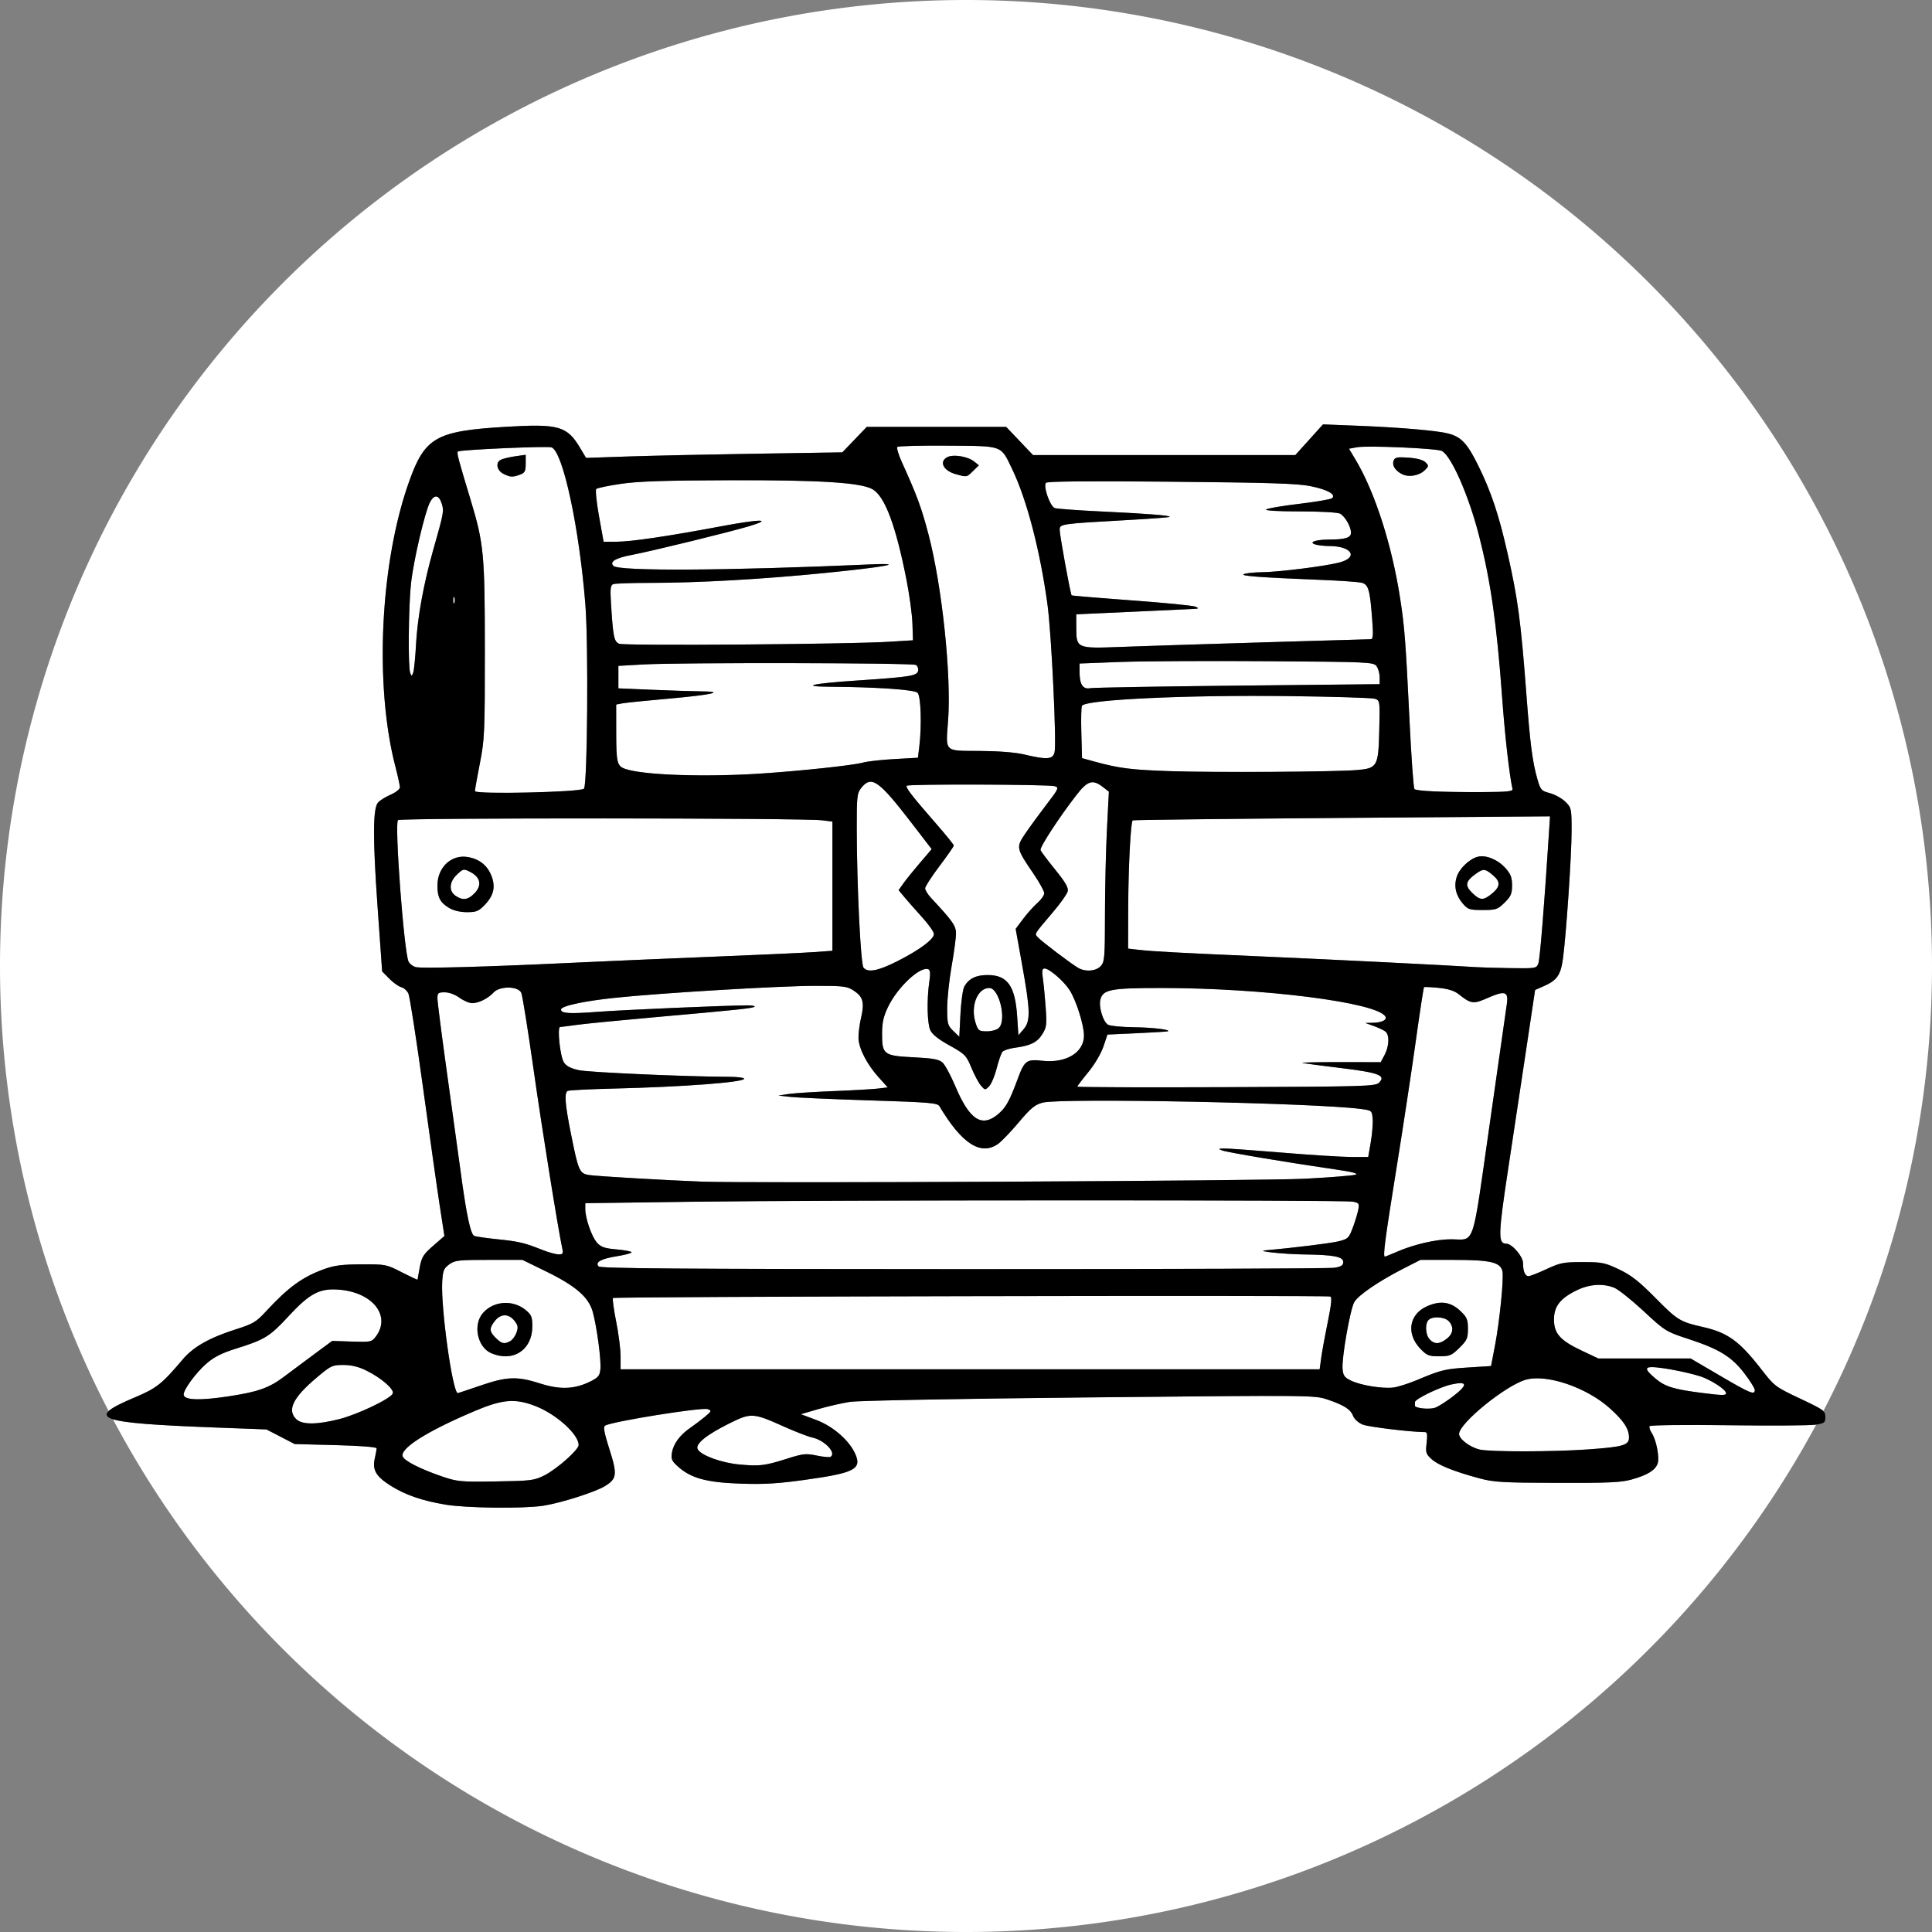 <?xml version="1.0" encoding="UTF-8" standalone="no"?>
<!-- Created with Inkscape (http://www.inkscape.org/) -->

<svg
   width="210mm"
   height="210mm"
   viewBox="0 0 210 210"
   version="1.1"
   id="svg1"
   xml:space="preserve"
   xmlns="http://www.w3.org/2000/svg"
   xmlns:svg="http://www.w3.org/2000/svg"><rect x="0" y="0" width="210" height="210" fill="#808080" stroke="none"/><defs
     id="defs1" /><g
     id="layer1"
     transform="translate(-2.071,-13.268)"><path
       id="path2"
       style="fill:#ffffff;stroke-width:0.462"
       d="M 107.07,13.268 A 105,105 0 0 0 2.071,118.268 105,105 0 0 0 13.879,166.646 c 0.412,-0.388 1.391,-0.871 2.842,-1.484 2.384,-1.007 2.938,-1.448 5.226,-4.147 1.154,-1.362 2.926,-2.358 5.824,-3.276 1.763,-0.558 2.157,-0.79 3.118,-1.83 2.519,-2.727 4.019,-3.825 6.413,-4.693 1.114,-0.404 1.952,-0.511 4.07,-0.52 2.622,-0.011 2.695,0.003 4.377,0.866 0.941,0.482 1.711,0.841 1.711,0.797 0,-0.044 0.107,-0.651 0.238,-1.348 0.207,-1.101 0.399,-1.408 1.459,-2.332 l 1.221,-1.063 -0.491,-3.175 c -0.27,-1.746 -1.091,-7.548 -1.825,-12.892 -0.734,-5.344 -1.453,-9.972 -1.598,-10.284 -0.145,-0.312 -0.494,-0.625 -0.777,-0.695 -0.282,-0.07 -0.865,-0.483 -1.295,-0.918 l -0.782,-0.792 -0.491,-6.93 c -0.533,-7.525 -0.523,-10.757 0.036,-11.421 0.191,-0.227 0.806,-0.612 1.366,-0.856 0.561,-0.244 1.02,-0.606 1.02,-0.805 0,-0.199 -0.219,-1.204 -0.487,-2.232 -2.307,-8.869 -1.663,-22.205 1.497,-31.033 1.713,-4.786 2.919,-5.468 10.473,-5.919 5.783,-0.346 6.684,-0.09 8.113,2.305 l 0.639,1.071 4.573,-0.155 c 2.515,-0.085 8.782,-0.22 13.927,-0.301 l 9.354,-0.147 1.328,-1.383 1.327,-1.383 h 7.579 7.579 l 1.458,1.531 1.459,1.531 h 14.254 14.254 l 1.507,-1.669 1.507,-1.669 3.854,0.154 c 4.555,0.182 8.549,0.526 9.759,0.841 1.427,0.371 2.089,1.09 3.317,3.605 1.374,2.814 2.185,5.262 3.135,9.453 1.113,4.914 1.436,7.336 2.039,15.307 0.409,5.413 0.665,7.369 1.207,9.235 0.333,1.147 0.423,1.246 1.35,1.491 0.546,0.144 1.299,0.564 1.674,0.932 0.663,0.651 0.682,0.736 0.682,3.164 0,2.697 -0.605,11.56 -0.954,13.99 -0.244,1.694 -0.652,2.268 -2.048,2.881 l -0.963,0.423 -0.91,6.077 c -0.5,3.342 -1.399,9.298 -1.996,13.236 -1.115,7.346 -1.14,8.265 -0.227,8.265 0.62,0 1.822,1.398 1.822,2.118 0,0.889 0.222,1.414 0.598,1.414 0.169,0 1.048,-0.344 1.953,-0.765 1.498,-0.697 1.851,-0.765 3.928,-0.765 2.103,0 2.414,0.063 3.957,0.796 1.32,0.627 2.16,1.286 3.96,3.106 2.403,2.429 2.662,2.587 5.165,3.157 2.706,0.616 3.968,1.536 6.385,4.653 1.374,1.772 1.495,1.863 4.164,3.122 1.555,0.734 2.234,1.07 2.528,1.363 A 105,105 0 0 0 212.071,118.268 105,105 0 0 0 107.07,13.268 Z m -2.007,48.443 c -2.901,-0.022 -5.355,0.04 -5.455,0.137 -0.1,0.097 0.12,0.838 0.487,1.648 1.635,3.6 2.136,4.96 2.897,7.865 1.48,5.643 2.496,15.315 2.128,20.255 -0.258,3.458 -0.469,3.255 3.429,3.278 2.113,0.013 3.872,0.153 4.867,0.389 2.465,0.583 3.077,0.54 3.277,-0.232 0.24,-0.927 -0.329,-12.856 -0.766,-16.071 -0.797,-5.857 -2.253,-11.432 -3.844,-14.73 -1.266,-2.623 -0.91,-2.494 -7.02,-2.539 z m 44.496,0.172 -0.861,0.159 0.692,1.152 c 2.123,3.535 3.984,9.326 4.882,15.196 0.474,3.099 0.583,4.529 1.006,13.177 0.196,4.009 0.436,7.369 0.535,7.466 0.226,0.222 3.053,0.348 7.373,0.33 2.739,-0.012 3.344,-0.075 3.286,-0.343 -0.352,-1.619 -0.817,-5.719 -1.124,-9.915 -0.592,-8.092 -1.252,-12.703 -2.526,-17.661 -1.116,-4.34 -2.998,-8.619 -4.03,-9.161 -0.538,-0.283 -8.091,-0.61 -9.233,-0.4 z m -87.535,0.012 c -0.433,-0.163 -9.978,0.257 -10.172,0.448 -0.153,0.15 -0.027,0.634 1.357,5.21 1.454,4.807 1.558,5.908 1.562,16.372 0.003,8.925 -0.031,9.714 -0.536,12.293 -0.297,1.516 -0.54,2.884 -0.54,3.04 0,0.377 11.457,0.123 11.85,-0.263 0.379,-0.371 0.496,-15.709 0.153,-20.014 C 65.031,70.586 63.262,62.361 62.025,61.895 Z m -2.813,0.808 v 0.962 c 0,0.816 -0.093,0.997 -0.615,1.192 -0.795,0.297 -1.056,0.286 -1.783,-0.074 v -5.17e-4 c -0.738,-0.365 -0.915,-1.228 -0.314,-1.534 0.239,-0.122 0.947,-0.294 1.574,-0.383 z m 46.455,0.11 c 0.745,-0.044 1.762,0.202 2.279,0.613 l 0.525,0.418 -0.633,0.622 c -0.696,0.683 -0.659,0.677 -1.854,0.35 -1.372,-0.374 -1.875,-1.367 -0.942,-1.857 0.159,-0.084 0.377,-0.131 0.625,-0.145 z m 48.752,0.164 c 0.197,0.002 0.44,0.015 0.744,0.037 0.92,0.065 1.59,0.246 1.848,0.5 0.38,0.373 0.376,0.426 -0.068,0.862 -0.617,0.606 -1.762,0.8 -2.487,0.423 -0.753,-0.393 -1.099,-0.96 -0.898,-1.474 0.102,-0.261 0.271,-0.353 0.861,-0.347 z m -73.02,2.491 c -7.105,0.021 -9.952,0.115 -11.841,0.392 -1.368,0.201 -2.572,0.453 -2.678,0.561 -0.105,0.108 0.031,1.441 0.304,2.963 l 0.496,2.767 h 1.407 c 1.563,0 5.567,-0.59 11.319,-1.668 4.304,-0.807 5.751,-0.824 3.152,-0.037 -2.065,0.625 -10.704,2.741 -12.832,3.142 -1.746,0.33 -2.432,0.743 -1.975,1.192 0.598,0.588 12.358,0.519 27.878,-0.162 4.116,-0.181 1.751,0.267 -4.916,0.931 -6.857,0.683 -13.72,1.071 -18.989,1.074 -2.001,0.001 -3.8,0.063 -3.998,0.138 -0.29,0.109 -0.338,0.484 -0.25,1.943 0.229,3.77 0.331,4.293 0.889,4.535 0.555,0.241 24.904,0.061 29.422,-0.218 l 2.518,-0.155 -0.055,-1.799 c -0.03,-0.99 -0.332,-3.193 -0.67,-4.895 -1.159,-5.836 -2.336,-8.956 -3.667,-9.723 -1.265,-0.729 -5.69,-1.008 -15.515,-0.98 z m 48.009,0.16 c -8.979,-0.083 -13.473,-0.044 -13.638,0.118 -0.337,0.331 0.428,2.55 0.946,2.746 0.217,0.082 2.559,0.252 5.204,0.379 5.029,0.241 7.431,0.434 7.279,0.583 -0.05,0.049 -2.083,0.201 -4.518,0.338 -7.377,0.416 -7.425,0.423 -7.425,1.068 0,0.591 1.167,6.991 1.299,7.12 0.043,0.042 2.979,0.289 6.525,0.548 3.546,0.259 6.663,0.566 6.927,0.682 0.421,0.185 0.392,0.215 -0.24,0.248 -0.396,0.02 -3.418,0.16 -6.716,0.311 l -5.996,0.273 0.003,1.493 c 0.005,2.205 0.071,2.234 4.794,2.053 2.111,-0.081 9.018,-0.302 15.35,-0.491 6.332,-0.189 11.663,-0.344 11.848,-0.345 0.275,-0.002 0.306,-0.395 0.171,-2.18 -0.241,-3.195 -0.405,-3.766 -1.135,-3.957 -0.338,-0.089 -2.332,-0.23 -4.43,-0.314 -6.674,-0.267 -8.885,-0.433 -8.373,-0.631 0.264,-0.102 1.145,-0.193 1.957,-0.202 1.808,-0.02 6.723,-0.632 8.357,-1.04 2.181,-0.545 1.45,-1.796 -1.055,-1.805 -0.475,-0.002 -1.116,-0.069 -1.424,-0.15 -0.897,-0.236 -0.114,-0.545 1.399,-0.552 1.795,-0.009 2.399,-0.197 2.399,-0.746 0,-0.657 -0.649,-1.791 -1.186,-2.073 -0.262,-0.138 -2.146,-0.242 -4.363,-0.242 -2.295,0 -3.807,-0.086 -3.673,-0.21 0.125,-0.115 1.739,-0.391 3.586,-0.611 1.847,-0.221 3.461,-0.498 3.587,-0.616 0.433,-0.405 -0.472,-0.919 -2.28,-1.294 -1.458,-0.303 -4.256,-0.394 -15.179,-0.495 z m -79.952,1.609 c -0.209,0.007 -0.432,0.212 -0.645,0.618 -0.556,1.058 -1.796,6.361 -2.062,8.821 -0.277,2.555 -0.335,9.107 -0.087,9.742 0.148,0.379 0.173,0.375 0.325,-0.04 0.091,-0.247 0.228,-1.615 0.305,-3.04 0.16,-2.963 0.826,-6.616 1.889,-10.361 1.14,-4.016 1.167,-4.171 0.893,-5.004 -0.164,-0.497 -0.381,-0.743 -0.618,-0.735 z m 1.946,10.909 c -0.039,0.003 -0.066,0.136 -0.066,0.363 0,0.324 0.054,0.456 0.121,0.295 0.067,-0.162 0.067,-0.427 0,-0.589 -0.02,-0.048 -0.038,-0.07 -0.055,-0.069 z m 88.359,6.993 c -6.376,-0.045 -13.562,-0.007 -15.969,0.084 l -4.378,0.166 v 0.932 c 0,1.348 0.365,1.901 1.156,1.752 0.354,-0.066 7.578,-0.192 16.053,-0.279 L 152.033,87.635 V 86.885 c 0,-0.413 -0.153,-0.956 -0.34,-1.208 -0.327,-0.44 -0.785,-0.46 -11.933,-0.538 z m -67.776,0.354 -2.699,0.152 v 1.223 1.222 l 3.636,0.155 c 2,0.085 4.401,0.162 5.337,0.171 2.771,0.026 1.193,0.379 -3.576,0.8 -2.374,0.21 -4.614,0.438 -4.977,0.508 l -0.659,0.127 0.003,2.865 c 0.004,3.531 0.082,3.839 1.049,4.153 2.059,0.667 8.742,0.883 14.778,0.476 4.474,-0.301 9.959,-0.895 11.033,-1.194 0.462,-0.129 1.986,-0.298 3.388,-0.376 l 2.549,-0.143 0.147,-1.203 c 0.28,-2.287 0.177,-5.5 -0.188,-5.858 -0.346,-0.339 -4.431,-0.622 -9.495,-0.657 -3.383,-0.023 -1.985,-0.348 2.903,-0.675 5.766,-0.385 6.545,-0.508 6.652,-1.051 0.048,-0.242 -0.059,-0.531 -0.237,-0.642 -0.376,-0.234 -25.648,-0.279 -29.645,-0.053 z m 69.976,3.436 c -10.997,-0.129 -21.768,0.377 -22.281,1.046 -0.08,0.104 -0.112,1.429 -0.071,2.944 l 0.074,2.754 1.245,0.345 c 2.75,0.761 4.067,0.93 8.32,1.072 4.834,0.161 17.934,0.083 20.305,-0.12 2.235,-0.192 2.344,-0.384 2.438,-4.324 0.077,-3.212 0.073,-3.243 -0.48,-3.426 -0.306,-0.102 -4.604,-0.232 -9.551,-0.29 z m -45.232,9.316 c -0.38,-0.013 -0.694,0.231 -1.041,0.665 -0.457,0.57 -0.497,0.928 -0.491,4.416 0.01,6.212 0.425,14.756 0.735,15.123 0.481,0.569 1.573,0.361 3.669,-0.698 2.406,-1.216 3.985,-2.388 3.985,-2.957 0,-0.226 -0.569,-1.038 -1.266,-1.805 -0.696,-0.767 -1.56,-1.748 -1.92,-2.18 l -0.655,-0.785 0.53,-0.745 c 0.291,-0.41 1.101,-1.412 1.799,-2.228 l 1.269,-1.484 -2.13,-2.769 c -2.499,-3.249 -3.648,-4.523 -4.483,-4.552 z m 24.064,0.053 c -0.503,0.019 -0.983,0.444 -1.684,1.345 -1.893,2.433 -4.051,5.74 -3.936,6.034 0.062,0.158 0.781,1.113 1.598,2.123 1.124,1.389 1.453,1.963 1.352,2.359 -0.073,0.288 -0.757,1.26 -1.519,2.161 -2.211,2.614 -2.084,2.407 -1.739,2.814 0.34,0.402 3.682,2.934 4.431,3.357 0.777,0.439 1.915,0.34 2.422,-0.211 0.419,-0.456 0.457,-0.915 0.46,-5.593 0.002,-2.803 0.098,-6.958 0.214,-9.233 l 0.21,-4.136 -0.666,-0.515 c -0.444,-0.343 -0.798,-0.519 -1.142,-0.505 z m -20.16,0.377 c -0.173,0.169 0.55,1.103 3.25,4.197 1.022,1.171 1.858,2.207 1.859,2.302 6.5e-4,0.096 -0.7,1.102 -1.556,2.237 -0.856,1.135 -1.557,2.222 -1.558,2.416 -4.6e-4,0.194 0.296,0.671 0.658,1.06 2.348,2.515 2.697,3.014 2.695,3.86 -8.7e-4,0.467 -0.216,2.068 -0.479,3.558 -0.262,1.489 -0.477,3.534 -0.478,4.544 -0.001,1.692 0.05,1.885 0.658,2.472 l 0.66,0.637 0.125,-2.473 c 0.069,-1.36 0.259,-2.706 0.422,-2.991 0.498,-0.87 1.28,-1.248 2.565,-1.243 2.12,0.009 2.959,1.19 3.176,4.467 l 0.137,2.077 0.566,-0.66 c 0.761,-0.889 0.738,-1.986 -0.149,-6.925 l -0.715,-3.978 0.811,-1.085 c 0.446,-0.597 1.146,-1.377 1.554,-1.734 0.409,-0.357 0.741,-0.834 0.739,-1.06 -0.002,-0.226 -0.53,-1.183 -1.175,-2.128 -1.874,-2.748 -1.897,-2.858 -0.899,-4.332 0.466,-0.688 1.495,-2.099 2.288,-3.135 1.363,-1.782 1.412,-1.892 0.915,-2.037 -0.686,-0.2 -15.869,-0.247 -16.07,-0.05 z m 69.919,3.326 -22.63,0.173 c -12.447,0.095 -22.677,0.214 -22.733,0.266 -0.218,0.199 -0.471,5.121 -0.484,9.427 l -0.013,4.511 1.139,0.132 c 1.505,0.174 4.333,0.326 13.851,0.743 7.481,0.327 20.309,0.968 22.665,1.132 0.594,0.041 2.35,0.094 3.904,0.116 2.727,0.04 2.831,0.023 3.027,-0.489 0.175,-0.456 0.619,-5.883 1.131,-13.803 z m -125.222,0.409 c -0.394,0.393 0.667,14.498 1.158,15.4 0.139,0.254 0.496,0.516 0.793,0.581 0.722,0.158 7.563,-0.026 16.37,-0.442 3.957,-0.187 11.189,-0.5 16.07,-0.695 4.881,-0.195 9.765,-0.418 10.853,-0.497 l 1.979,-0.143 v -7.021 -7.021 l -1.139,-0.143 c -2.047,-0.256 -45.827,-0.275 -46.083,-0.02 z m 117.729,3.935 c 0.844,-0.03 1.926,0.476 2.635,1.269 0.587,0.656 0.732,1.03 0.732,1.893 0,0.909 -0.127,1.199 -0.816,1.876 -0.76,0.747 -0.921,0.8 -2.377,0.8 -1.438,0 -1.609,-0.055 -2.162,-0.701 -0.769,-0.898 -0.991,-1.909 -0.644,-2.94 0.302,-0.899 1.401,-1.932 2.287,-2.151 0.109,-0.027 0.225,-0.042 0.345,-0.046 z m -110.55,0.041 c 0.107,0.003 0.214,0.012 0.323,0.028 1.268,0.182 2.174,0.866 2.632,1.991 0.498,1.221 0.289,2.188 -0.69,3.207 -0.676,0.704 -0.922,0.806 -1.945,0.805 -0.736,-5.5e-4 -1.455,-0.171 -1.935,-0.458 -0.982,-0.588 -1.274,-1.147 -1.274,-2.434 0,-1.819 1.29,-3.182 2.889,-3.139 z m 0.009,1.417 c -0.209,0.008 -0.391,0.166 -0.766,0.519 -0.854,0.803 -0.923,1.792 -0.16,2.317 0.751,0.517 1.316,0.457 1.996,-0.211 0.908,-0.892 0.747,-1.798 -0.426,-2.394 -0.302,-0.153 -0.482,-0.237 -0.644,-0.23 z m 110.844,0.03 c -0.225,-0.002 -0.45,0.119 -0.776,0.348 -1.219,0.852 -1.33,1.317 -0.508,2.124 0.874,0.858 1.225,0.872 2.171,0.09 0.876,-0.724 0.931,-1.256 0.198,-1.905 -0.507,-0.448 -0.796,-0.655 -1.085,-0.658 z m -47.75,10.708 c -0.263,0 -0.302,0.243 -0.18,1.118 0.086,0.615 0.223,2.037 0.303,3.159 0.131,1.822 0.091,2.128 -0.367,2.857 -0.567,0.9 -1.257,1.244 -2.961,1.475 -0.622,0.085 -1.24,0.283 -1.373,0.44 -0.133,0.157 -0.416,0.967 -0.629,1.799 -0.213,0.832 -0.583,1.712 -0.822,1.955 -0.425,0.431 -0.445,0.43 -0.878,-0.062 -0.244,-0.277 -0.713,-1.153 -1.042,-1.945 -0.568,-1.365 -0.694,-1.492 -2.393,-2.438 -1.232,-0.685 -1.885,-1.209 -2.088,-1.676 -0.329,-0.757 -0.378,-3.313 -0.1,-5.234 0.134,-0.923 0.103,-1.289 -0.116,-1.371 -0.896,-0.338 -3.357,1.977 -4.38,4.119 -0.492,1.031 -0.638,1.698 -0.638,2.918 0,2.239 0.184,2.374 3.461,2.539 2.08,0.105 2.72,0.221 3.108,0.566 0.269,0.239 0.896,1.4 1.395,2.582 1.557,3.687 2.897,4.54 4.698,2.987 0.817,-0.704 1.195,-1.395 2.101,-3.839 0.721,-1.943 0.951,-2.11 2.656,-1.92 2.577,0.286 4.527,-0.893 4.527,-2.737 0,-1.149 -0.849,-3.834 -1.564,-4.946 -0.634,-0.986 -2.211,-2.347 -2.719,-2.347 z m -24.911,1.884 c -3.855,0 -16.749,0.771 -21.811,1.303 -3.388,0.357 -5.839,0.89 -5.839,1.271 0,0.427 0.885,0.484 3.924,0.254 2.846,-0.216 13.997,-0.698 16.323,-0.706 0.517,-0.002 0.873,0.063 0.791,0.143 -0.173,0.17 -1.681,0.329 -10.964,1.155 -3.76,0.334 -7.537,0.706 -8.395,0.826 -0.857,0.12 -1.654,0.22 -1.771,0.223 -0.349,0.008 -0.006,3.237 0.411,3.861 0.27,0.404 0.758,0.654 1.643,0.84 1.125,0.237 11.7,0.703 16.207,0.715 0.956,0.002 1.739,0.096 1.739,0.208 0,0.388 -6.64,0.89 -14.216,1.073 -2.608,0.063 -4.848,0.179 -4.977,0.257 -0.372,0.226 -0.278,1.455 0.352,4.602 0.831,4.149 0.932,4.376 2.005,4.54 0.87,0.133 8.264,0.565 12.279,0.717 5.132,0.194 60.993,-0.076 65.544,-0.317 2.74,-0.145 5.205,-0.344 5.477,-0.443 0.338,-0.123 -0.401,-0.31 -2.344,-0.591 -5.007,-0.725 -11.672,-1.844 -12.18,-2.046 -0.426,-0.169 -0.395,-0.198 0.227,-0.208 0.396,-0.006 3.256,0.199 6.356,0.456 3.1,0.257 6.463,0.467 7.473,0.468 l 1.837,5.1e-4 0.278,-1.617 c 0.153,-0.89 0.243,-2.027 0.202,-2.529 -0.075,-0.902 -0.089,-0.914 -1.276,-1.073 -4.946,-0.664 -32.641,-1.214 -34.599,-0.687 -0.842,0.226 -1.296,0.602 -2.598,2.147 -0.868,1.03 -1.882,2.085 -2.255,2.345 -1.867,1.305 -3.933,-0.027 -6.359,-4.102 -0.213,-0.358 -1.06,-0.429 -7.556,-0.635 -4.023,-0.128 -7.909,-0.298 -8.634,-0.378 l -1.319,-0.146 1.079,-0.166 c 0.594,-0.091 2.806,-0.235 4.917,-0.319 2.111,-0.084 4.3,-0.21 4.864,-0.279 l 1.026,-0.125 -0.991,-1.103 c -1.266,-1.409 -2.142,-3.105 -2.184,-4.227 -0.018,-0.484 0.106,-1.482 0.275,-2.218 0.388,-1.684 0.227,-2.292 -0.78,-2.959 -0.736,-0.487 -1.072,-0.53 -4.181,-0.53 z m 66.311,0.13 c -0.087,10e-4 -0.141,0.007 -0.153,0.018 -0.051,0.041 -0.459,2.7 -0.906,5.909 -0.447,3.209 -1.404,9.507 -2.126,13.993 -1.218,7.571 -1.455,9.385 -1.223,9.385 0.05,0 0.67,-0.251 1.379,-0.557 1.801,-0.778 4.195,-1.327 5.786,-1.327 2.676,0 2.259,1.236 4.227,-12.518 0.951,-6.649 1.791,-12.539 1.867,-13.088 0.183,-1.333 -0.209,-1.454 -2.067,-0.635 -1.586,0.699 -1.817,0.669 -3.193,-0.416 -0.454,-0.358 -1.142,-0.572 -2.159,-0.673 -0.616,-0.061 -1.171,-0.096 -1.431,-0.091 z m -99.656,0.062 c -0.63,-0.007 -1.304,0.171 -1.643,0.538 -0.598,0.649 -1.612,1.153 -2.318,1.153 -0.311,0 -0.931,-0.265 -1.378,-0.589 -0.481,-0.348 -1.136,-0.589 -1.606,-0.589 -0.709,0 -0.793,0.07 -0.793,0.662 0,0.364 0.487,4.152 1.082,8.419 0.595,4.266 1.246,8.975 1.447,10.464 0.632,4.694 1.079,6.783 1.484,6.935 0.204,0.077 1.354,0.242 2.556,0.366 2.301,0.238 2.881,0.376 4.823,1.149 0.66,0.262 1.451,0.482 1.758,0.488 0.485,0.01 0.541,-0.075 0.421,-0.637 -0.491,-2.311 -2.194,-12.927 -3.125,-19.486 -0.607,-4.274 -1.206,-8.009 -1.333,-8.301 -0.162,-0.373 -0.747,-0.566 -1.377,-0.573 z m 52.247,0.043 c -1.313,0 -2.086,2.027 -1.47,3.858 0.263,0.783 0.361,0.852 1.21,0.852 0.52,0 1.089,-0.162 1.301,-0.37 0.87,-0.854 0.035,-4.339 -1.04,-4.339 z m 18.734,0 c -5.543,-6.2e-4 -6.375,0.158 -6.659,1.268 -0.203,0.793 0.311,2.45 0.846,2.731 0.251,0.132 1.515,0.252 2.81,0.268 2.03,0.024 4.051,0.268 3.674,0.443 -0.066,0.031 -1.569,0.123 -3.339,0.205 l -3.219,0.148 -0.445,1.316 c -0.256,0.754 -0.955,1.935 -1.639,2.768 -0.656,0.799 -1.192,1.509 -1.192,1.576 0,0.068 7.282,0.093 16.181,0.057 15.039,-0.061 16.211,-0.094 16.601,-0.477 0.806,-0.791 0.011,-1.099 -4.14,-1.604 -2.1,-0.256 -3.98,-0.506 -4.178,-0.556 -0.198,-0.05 1.637,-0.088 4.077,-0.085 l 4.437,0.006 0.419,-0.794 c 0.501,-0.948 0.546,-2.164 0.095,-2.532 -0.179,-0.146 -0.746,-0.416 -1.259,-0.601 l -0.934,-0.336 0.839,-0.02 c 0.991,-0.024 1.568,-0.325 1.334,-0.697 -0.958,-1.522 -13.261,-3.082 -24.311,-3.084 z m 20.778,23.222 c -0.99,-0.194 -57.321,-0.185 -71.874,0.011 l -11.552,0.156 v 0.625 c 0,1.01 0.693,3.01 1.267,3.657 0.437,0.492 0.82,0.625 2.151,0.745 0.89,0.08 1.619,0.22 1.619,0.312 0,0.092 -0.71,0.282 -1.578,0.423 -1.754,0.285 -2.411,0.646 -2.02,1.108 0.193,0.229 8.677,0.293 39.638,0.3 21.666,0.005 39.824,-0.063 40.352,-0.15 0.739,-0.122 0.959,-0.264 0.959,-0.621 0,-0.588 -1.028,-0.786 -4.317,-0.828 -2.093,-0.027 -5.191,-0.351 -4.198,-0.44 3.118,-0.277 7.143,-0.773 8.002,-0.985 1.026,-0.254 1.128,-0.35 1.551,-1.482 0.249,-0.666 0.517,-1.542 0.595,-1.948 0.131,-0.678 0.082,-0.75 -0.595,-0.883 z m -93.898,6.331 c -3.327,0 -3.702,0.043 -4.321,0.495 -0.588,0.429 -0.688,0.678 -0.757,1.884 -0.163,2.856 1.133,12.104 1.695,12.104 0.038,0 1.146,-0.37 2.464,-0.822 2.878,-0.987 3.991,-1.026 6.486,-0.226 2.163,0.693 3.742,0.63 5.451,-0.217 0.86,-0.426 1.025,-0.626 1.095,-1.326 0.099,-0.988 -0.355,-4.448 -0.81,-6.176 -0.435,-1.651 -1.83,-2.867 -5.145,-4.487 l -2.515,-1.229 z m 101.254,0 -1.791,0.912 c -2.747,1.398 -5.022,2.954 -5.417,3.703 -0.453,0.859 -1.36,6.051 -1.261,7.219 0.063,0.749 0.206,0.945 0.943,1.299 1.042,0.5 3.357,0.878 4.559,0.744 0.478,-0.053 1.666,-0.431 2.639,-0.838 2.611,-1.093 2.984,-1.183 5.604,-1.349 l 2.396,-0.151 0.409,-2.119 c 0.526,-2.731 1.004,-7.507 0.822,-8.219 -0.244,-0.954 -1.335,-1.201 -5.304,-1.201 z m 19.604,2.721 c -0.859,-0.034 -1.768,0.166 -2.642,0.594 -1.774,0.868 -2.451,1.742 -2.451,3.161 0,1.523 0.668,2.275 3.001,3.378 l 1.822,0.861 h 5.014 5.014 l 3.188,1.867 c 3.304,1.935 3.787,2.134 3.787,1.562 0,-0.187 -0.513,-1.008 -1.142,-1.824 -1.39,-1.807 -2.716,-2.621 -6.06,-3.719 -2.453,-0.805 -2.537,-0.857 -4.877,-3.028 -1.309,-1.215 -2.74,-2.356 -3.179,-2.536 -0.462,-0.19 -0.96,-0.294 -1.476,-0.314 z m -137.907,0.488 c -1.647,0.032 -2.725,0.743 -4.755,2.938 -2.023,2.187 -2.56,2.518 -5.678,3.494 -1.558,0.488 -2.385,0.905 -3.219,1.627 -1.12,0.968 -2.479,2.811 -2.479,3.361 0,0.611 1.662,0.686 4.797,0.215 3.263,-0.49 4.487,-0.92 6.116,-2.15 0.791,-0.597 2.292,-1.716 3.334,-2.486 l 1.895,-1.4 2.136,0.07 c 2.03,0.067 2.158,0.042 2.582,-0.511 1.73,-2.25 -0.28,-4.841 -3.984,-5.133 -0.263,-0.021 -0.51,-0.03 -0.745,-0.025 z m 108.501,0.773 c -0.421,-0.158 -77.804,0.002 -77.966,0.162 -0.079,0.077 0.074,1.224 0.34,2.549 0.266,1.324 0.483,3.036 0.483,3.803 v 1.395 h 37.994 37.994 l 0.167,-1.236 c 0.092,-0.68 0.413,-2.437 0.714,-3.904 0.388,-1.894 0.468,-2.697 0.275,-2.769 z m 12.049,0.673 c 0.769,-0.017 1.446,0.284 2.11,0.916 0.693,0.66 0.8,0.915 0.8,1.92 0,1.032 -0.102,1.259 -0.931,2.073 -0.845,0.83 -1.048,0.914 -2.191,0.914 -1.124,0 -1.343,-0.087 -2.038,-0.81 -1.586,-1.651 -1.243,-3.777 0.747,-4.641 0.545,-0.237 1.041,-0.361 1.502,-0.372 z m -101.608,0.024 c 0.746,0.015 1.495,0.271 2.108,0.777 0.617,0.51 0.714,0.75 0.714,1.769 0,2.563 -2.088,3.931 -4.456,2.919 -1.507,-0.644 -2.022,-3.071 -0.923,-4.353 0.646,-0.754 1.598,-1.131 2.557,-1.112 z m -0.181,1.346 c -0.369,0.004 -0.74,0.204 -1.057,0.599 -0.644,0.804 -0.627,1.158 0.091,1.863 0.647,0.635 0.904,0.692 1.561,0.347 0.241,-0.127 0.551,-0.546 0.687,-0.931 0.206,-0.581 0.167,-0.802 -0.232,-1.3 -0.312,-0.39 -0.681,-0.582 -1.05,-0.579 z m 101.196,0.226 c -0.317,0.022 -0.604,0.11 -0.767,0.271 -0.416,0.408 -0.354,1.611 0.109,2.113 0.518,0.562 1.07,0.545 1.849,-0.057 0.722,-0.558 0.812,-1.282 0.235,-1.907 -0.282,-0.306 -0.897,-0.455 -1.426,-0.419 z m -118.742,5.169 c -1.2,0 -1.352,0.072 -2.924,1.401 -2.544,2.15 -3.202,3.495 -2.192,4.486 0.629,0.618 2.207,0.621 4.648,0.007 2.028,-0.509 5.629,-2.229 5.85,-2.795 0.178,-0.456 -1.273,-1.709 -2.906,-2.507 -0.833,-0.408 -1.605,-0.592 -2.476,-0.592 z m 142.239,0.236 c -0.813,0 -0.707,0.317 0.422,1.266 1.022,0.859 1.976,1.151 5.041,1.541 2.172,0.277 2.604,0.283 2.604,0.036 0,-0.333 -1.157,-1.154 -2.366,-1.679 -1.043,-0.453 -4.525,-1.164 -5.701,-1.164 z m -12.263,1.219 c -0.545,-0.017 -1.041,0.032 -1.463,0.156 -2.224,0.654 -7.229,4.733 -7.229,5.891 0,0.555 1.177,1.443 2.246,1.693 1.114,0.261 7.951,0.254 11.706,-0.012 3.889,-0.275 4.517,-0.456 4.517,-1.3 0,-0.943 -0.575,-1.819 -2.087,-3.177 -2.064,-1.855 -5.33,-3.176 -7.69,-3.251 z m -8.529,0.523 c -0.231,-0.002 -0.568,0.046 -1.012,0.144 -1.255,0.276 -3.947,1.581 -3.947,1.914 0,0.111 -0.004,0.282 -0.009,0.379 -0.015,0.282 1.51,0.452 2.173,0.242 0.332,-0.105 1.234,-0.677 2.003,-1.27 1.219,-0.94 1.485,-1.402 0.792,-1.409 z m -40.337,1.545 c -14.07,0.141 -25.127,0.346 -26.024,0.484 -0.857,0.132 -2.411,0.488 -3.452,0.791 l -1.893,0.551 1.693,0.635 c 1.831,0.687 3.61,2.251 4.244,3.73 0.689,1.609 -0.139,2.027 -5.478,2.768 -3.011,0.418 -4.491,0.504 -7.076,0.412 -3.658,-0.13 -5.331,-0.592 -6.746,-1.861 -0.666,-0.597 -0.759,-0.813 -0.646,-1.496 0.161,-0.974 0.863,-1.926 1.998,-2.708 0.47,-0.324 1.194,-0.873 1.61,-1.22 0.704,-0.588 0.724,-0.643 0.284,-0.81 -0.608,-0.231 -10.418,1.344 -11.154,1.791 -0.224,0.136 -0.11,0.761 0.473,2.594 0.871,2.736 0.81,3.199 -0.534,4.003 -1.082,0.648 -4.778,1.818 -6.661,2.11 -2.157,0.334 -8.357,0.263 -10.673,-0.122 -2.495,-0.415 -4.334,-1.051 -5.917,-2.047 -1.589,-1 -2.008,-1.703 -1.74,-2.924 0.109,-0.496 0.203,-1.008 0.21,-1.137 0.008,-0.145 -1.701,-0.281 -4.447,-0.353 l -4.46,-0.118 -1.536,-0.794 -1.536,-0.794 -5.397,-0.204 c -6.323,-0.238 -9.895,-0.469 -11.288,-0.903 a 105,105 0 0 0 92.725,55.734 105,105 0 0 0 92.417,-55.159 c -0.036,0.006 -0.074,0.011 -0.113,0.017 -0.609,0.09 -4.878,0.115 -9.486,0.056 -4.613,-0.059 -8.436,-0.015 -8.507,0.097 -0.071,0.112 0.028,0.44 0.22,0.728 0.513,0.768 0.887,2.734 0.642,3.368 -0.278,0.718 -1.113,1.225 -2.796,1.7 -1.159,0.327 -2.511,0.389 -8.107,0.372 -6.012,-0.018 -6.904,-0.071 -8.514,-0.507 -2.752,-0.746 -4.436,-1.426 -5.161,-2.086 -0.596,-0.543 -0.645,-0.709 -0.518,-1.76 0.099,-0.822 0.056,-1.16 -0.149,-1.162 -1.61,-0.014 -6.179,-0.567 -6.805,-0.824 -0.445,-0.183 -0.902,-0.59 -1.029,-0.917 -0.286,-0.74 -0.974,-1.183 -2.781,-1.795 -1.421,-0.481 -1.52,-0.482 -25.89,-0.239 z m -62.523,0.398 c -1.205,-0.056 -2.455,0.3 -4.395,1.124 -5.138,2.183 -8.067,4.044 -7.729,4.91 0.187,0.478 1.976,1.382 4.294,2.17 1.651,0.561 2.002,0.593 5.834,0.534 3.808,-0.059 4.155,-0.101 5.256,-0.651 1.344,-0.671 3.739,-2.789 3.737,-3.306 -0.003,-1.173 -2.469,-3.387 -4.736,-4.251 -0.831,-0.317 -1.539,-0.498 -2.262,-0.531 z m 25.694,1.599 c -0.646,0.032 -1.259,0.31 -2.265,0.808 -2.56,1.268 -3.795,2.273 -3.487,2.839 0.364,0.668 2.602,1.479 4.566,1.655 2.194,0.196 2.718,0.132 5.152,-0.637 1.727,-0.546 2.04,-0.579 3.21,-0.338 0.713,0.147 1.39,0.211 1.504,0.142 0.688,-0.417 -0.649,-1.822 -2.006,-2.107 -0.432,-0.091 -1.837,-0.636 -3.121,-1.212 -1.84,-0.824 -2.723,-1.19 -3.553,-1.149 z" /><path
       style="display:inline;fill:#000000"
       d="m 50.458,176.808 c -2.495,-0.415 -4.334,-1.051 -5.917,-2.047 -1.589,-1 -2.008,-1.703 -1.74,-2.924 0.109,-0.496 0.203,-1.008 0.21,-1.137 0.008,-0.145 -1.701,-0.281 -4.447,-0.353 l -4.46,-0.118 -1.537,-0.794 -1.537,-0.794 -5.397,-0.203 c -13.138,-0.495 -14.398,-0.959 -8.912,-3.276 2.384,-1.007 2.939,-1.447 5.226,-4.147 1.154,-1.362 2.925,-2.358 5.824,-3.276 1.763,-0.558 2.157,-0.79 3.118,-1.83 2.519,-2.727 4.019,-3.825 6.413,-4.693 1.114,-0.404 1.951,-0.511 4.069,-0.52 2.622,-0.011 2.695,0.003 4.377,0.865 0.941,0.482 1.711,0.841 1.711,0.797 0,-0.044 0.107,-0.65 0.239,-1.348 0.207,-1.101 0.399,-1.408 1.459,-2.332 l 1.221,-1.063 -0.491,-3.175 c -0.27,-1.746 -1.091,-7.548 -1.825,-12.892 -0.734,-5.344 -1.453,-9.972 -1.598,-10.284 -0.145,-0.312 -0.495,-0.625 -0.777,-0.694 -0.282,-0.07 -0.865,-0.483 -1.295,-0.918 l -0.782,-0.792 -0.491,-6.929 c -0.533,-7.525 -0.523,-10.757 0.036,-11.421 0.191,-0.227 0.806,-0.612 1.366,-0.856 0.561,-0.244 1.019,-0.606 1.019,-0.806 0,-0.199 -0.219,-1.204 -0.486,-2.232 -2.307,-8.869 -1.664,-22.204 1.496,-31.033 1.713,-4.786 2.919,-5.468 10.473,-5.919 5.783,-0.346 6.684,-0.09 8.113,2.305 l 0.639,1.071 4.573,-0.154 c 2.515,-0.085 8.782,-0.22 13.927,-0.301 l 9.354,-0.147 1.327,-1.383 1.327,-1.383 h 7.579 7.579 l 1.458,1.531 1.458,1.531 h 14.254 14.254 l 1.507,-1.669 1.507,-1.669 3.854,0.154 c 4.555,0.182 8.549,0.526 9.759,0.841 1.427,0.371 2.089,1.09 3.316,3.605 1.374,2.814 2.186,5.262 3.136,9.453 1.113,4.914 1.436,7.335 2.039,15.306 0.409,5.413 0.665,7.369 1.206,9.235 0.333,1.147 0.423,1.246 1.35,1.491 0.546,0.144 1.3,0.564 1.675,0.932 0.663,0.651 0.682,0.737 0.682,3.164 0,2.697 -0.605,11.56 -0.955,13.99 -0.244,1.694 -0.651,2.267 -2.048,2.881 l -0.964,0.424 -0.91,6.077 c -0.5,3.342 -1.399,9.298 -1.996,13.236 -1.115,7.346 -1.14,8.265 -0.227,8.265 0.62,0 1.822,1.398 1.822,2.118 0,0.889 0.222,1.414 0.598,1.414 0.169,0 1.048,-0.344 1.953,-0.765 1.498,-0.697 1.851,-0.765 3.928,-0.765 2.103,0 2.414,0.063 3.958,0.796 1.32,0.627 2.16,1.286 3.961,3.106 2.403,2.429 2.661,2.587 5.164,3.157 2.706,0.616 3.968,1.536 6.385,4.653 1.374,1.772 1.495,1.863 4.164,3.123 2.58,1.218 2.748,1.339 2.748,1.988 0,0.641 -0.08,0.703 -1.108,0.854 -0.609,0.09 -4.878,0.115 -9.486,0.056 -4.613,-0.059 -8.436,-0.015 -8.507,0.097 -0.071,0.112 0.028,0.44 0.22,0.727 0.513,0.768 0.887,2.734 0.642,3.368 -0.278,0.718 -1.113,1.225 -2.796,1.7 -1.159,0.327 -2.511,0.389 -8.107,0.372 -6.012,-0.018 -6.904,-0.071 -8.515,-0.508 -2.752,-0.746 -4.436,-1.426 -5.161,-2.086 -0.596,-0.543 -0.645,-0.709 -0.519,-1.759 0.099,-0.822 0.056,-1.161 -0.149,-1.163 -1.61,-0.014 -6.179,-0.566 -6.806,-0.823 -0.445,-0.183 -0.903,-0.59 -1.029,-0.917 -0.286,-0.74 -0.974,-1.184 -2.78,-1.795 -1.421,-0.481 -1.521,-0.482 -25.891,-0.239 -14.07,0.141 -25.127,0.346 -26.024,0.484 -0.857,0.132 -2.411,0.488 -3.452,0.791 l -1.893,0.551 1.693,0.635 c 1.831,0.687 3.61,2.25 4.244,3.73 0.689,1.609 -0.139,2.027 -5.478,2.768 -3.011,0.418 -4.491,0.504 -7.076,0.412 -3.658,-0.13 -5.331,-0.592 -6.746,-1.861 -0.666,-0.597 -0.759,-0.813 -0.646,-1.496 0.161,-0.974 0.863,-1.926 1.998,-2.709 0.47,-0.324 1.194,-0.873 1.61,-1.219 0.704,-0.588 0.724,-0.643 0.284,-0.81 -0.608,-0.231 -10.418,1.343 -11.154,1.79 -0.224,0.136 -0.11,0.761 0.473,2.594 0.871,2.736 0.81,3.198 -0.535,4.003 -1.082,0.648 -4.778,1.819 -6.661,2.11 -2.157,0.334 -8.357,0.263 -10.673,-0.122 z m 10.773,-3.165 c 1.344,-0.671 3.738,-2.789 3.737,-3.305 -0.003,-1.173 -2.469,-3.387 -4.736,-4.251 -2.217,-0.845 -3.552,-0.726 -6.656,0.593 -5.138,2.183 -8.067,4.044 -7.729,4.91 0.187,0.478 1.976,1.382 4.293,2.17 1.651,0.561 2.001,0.593 5.834,0.534 3.808,-0.059 4.155,-0.102 5.256,-0.651 z m 26.399,-1.825 c 1.727,-0.546 2.04,-0.579 3.21,-0.338 0.713,0.147 1.39,0.21 1.504,0.141 0.688,-0.417 -0.649,-1.822 -2.005,-2.107 -0.432,-0.091 -1.836,-0.636 -3.121,-1.212 -3.272,-1.466 -3.518,-1.48 -5.819,-0.34 -2.56,1.268 -3.795,2.273 -3.487,2.839 0.364,0.668 2.603,1.479 4.566,1.655 2.194,0.196 2.718,0.131 5.152,-0.638 z M 174.62,170.817 c 3.889,-0.275 4.516,-0.456 4.516,-1.3 0,-0.943 -0.576,-1.819 -2.087,-3.177 -2.54,-2.283 -6.901,-3.757 -9.153,-3.095 -2.224,0.654 -7.229,4.733 -7.229,5.891 0,0.555 1.177,1.443 2.246,1.693 1.114,0.261 7.951,0.254 11.706,-0.012 z M 38.915,167.528 c 2.028,-0.509 5.629,-2.23 5.85,-2.795 0.178,-0.456 -1.273,-1.708 -2.905,-2.507 -0.833,-0.408 -1.605,-0.592 -2.476,-0.592 -1.2,0 -1.352,0.073 -2.924,1.401 -2.544,2.15 -3.201,3.495 -2.192,4.486 0.629,0.618 2.206,0.62 4.647,0.007 z m 121.123,-2.507 c 1.626,-1.253 1.556,-1.657 -0.22,-1.266 -1.255,0.276 -3.947,1.582 -3.947,1.914 0,0.111 -0.004,0.282 -0.009,0.379 -0.015,0.282 1.51,0.451 2.173,0.242 0.333,-0.105 1.234,-0.676 2.004,-1.269 z m -133.206,0.035 c 3.263,-0.49 4.487,-0.92 6.116,-2.15 0.791,-0.597 2.292,-1.716 3.334,-2.486 l 1.895,-1.4 2.136,0.07 c 2.03,0.067 2.158,0.042 2.582,-0.511 1.73,-2.25 -0.28,-4.84 -3.984,-5.132 -2.104,-0.166 -3.18,0.404 -5.5,2.912 -2.023,2.187 -2.561,2.518 -5.678,3.494 -1.558,0.488 -2.384,0.905 -3.219,1.627 -1.12,0.968 -2.48,2.811 -2.48,3.361 0,0.611 1.662,0.686 4.797,0.215 z m 162.857,-0.345 c 0,-0.333 -1.156,-1.154 -2.366,-1.679 -1.043,-0.453 -4.525,-1.164 -5.701,-1.164 -0.813,0 -0.707,0.318 0.422,1.266 1.022,0.859 1.977,1.151 5.041,1.541 2.172,0.277 2.604,0.282 2.604,0.035 z m -135.392,-0.839 c 2.878,-0.987 3.991,-1.026 6.486,-0.226 2.163,0.693 3.742,0.631 5.451,-0.216 0.86,-0.426 1.025,-0.626 1.095,-1.326 0.099,-0.988 -0.355,-4.448 -0.81,-6.177 -0.435,-1.651 -1.83,-2.867 -5.145,-4.487 l -2.515,-1.229 h -3.643 c -3.327,0 -3.702,0.043 -4.321,0.495 -0.588,0.429 -0.688,0.679 -0.757,1.884 -0.163,2.856 1.132,12.103 1.695,12.103 0.038,0 1.147,-0.37 2.464,-0.822 z m 1.178,-3.516 c -1.507,-0.644 -2.022,-3.071 -0.923,-4.353 1.148,-1.34 3.265,-1.492 4.665,-0.335 0.617,0.51 0.714,0.75 0.714,1.769 0,2.563 -2.089,3.931 -4.456,2.919 z m 2.048,-1.309 c 0.241,-0.127 0.551,-0.546 0.687,-0.931 0.206,-0.581 0.167,-0.802 -0.232,-1.3 -0.625,-0.78 -1.473,-0.771 -2.107,0.021 -0.644,0.804 -0.627,1.158 0.092,1.863 0.647,0.635 0.904,0.692 1.56,0.347 z m 135.284,5.307 c 0,-0.187 -0.514,-1.008 -1.142,-1.824 -1.39,-1.807 -2.716,-2.621 -6.06,-3.718 -2.453,-0.805 -2.537,-0.858 -4.877,-3.028 -1.309,-1.215 -2.74,-2.356 -3.178,-2.536 -1.233,-0.506 -2.719,-0.405 -4.118,0.28 -1.774,0.868 -2.451,1.741 -2.451,3.161 0,1.523 0.668,2.276 3.001,3.378 l 1.822,0.861 h 5.014 5.014 l 3.188,1.867 c 3.304,1.935 3.788,2.134 3.788,1.562 z m -36.666,-1.103 c 2.611,-1.093 2.984,-1.183 5.604,-1.349 l 2.396,-0.152 0.409,-2.119 c 0.526,-2.731 1.004,-7.507 0.822,-8.218 -0.244,-0.954 -1.336,-1.201 -5.304,-1.201 h -3.598 l -1.791,0.912 c -2.747,1.398 -5.022,2.954 -5.417,3.703 -0.453,0.859 -1.36,6.051 -1.261,7.219 0.063,0.749 0.205,0.945 0.942,1.299 1.042,0.5 3.357,0.878 4.559,0.744 0.478,-0.053 1.666,-0.43 2.638,-0.837 z m 0.327,-3.371 c -1.586,-1.651 -1.243,-3.776 0.747,-4.641 1.454,-0.632 2.55,-0.467 3.612,0.544 0.693,0.66 0.8,0.916 0.8,1.92 0,1.032 -0.102,1.259 -0.931,2.073 -0.845,0.83 -1.047,0.914 -2.19,0.914 -1.124,0 -1.343,-0.087 -2.038,-0.81 z m 2.848,-1.091 c 0.722,-0.558 0.812,-1.282 0.235,-1.907 -0.451,-0.489 -1.757,-0.577 -2.193,-0.148 -0.416,0.408 -0.354,1.611 0.109,2.113 0.518,0.562 1.07,0.544 1.849,-0.057 z m -13.636,2.078 c 0.092,-0.68 0.413,-2.437 0.714,-3.904 0.388,-1.894 0.468,-2.697 0.275,-2.769 -0.421,-0.158 -77.804,0.002 -77.966,0.161 -0.079,0.077 0.074,1.224 0.34,2.549 0.266,1.324 0.483,3.036 0.483,3.803 v 1.396 h 37.993 37.993 z m 1.436,-9.799 c 0.739,-0.122 0.959,-0.265 0.959,-0.621 0,-0.588 -1.029,-0.786 -4.317,-0.828 -2.093,-0.027 -5.19,-0.352 -4.197,-0.44 3.118,-0.277 7.143,-0.773 8.002,-0.985 1.026,-0.254 1.127,-0.35 1.55,-1.481 0.249,-0.666 0.517,-1.542 0.595,-1.948 0.131,-0.678 0.082,-0.75 -0.595,-0.883 -0.99,-0.194 -57.321,-0.185 -71.874,0.011 l -11.552,0.156 v 0.625 c 0,1.01 0.693,3.01 1.267,3.657 0.437,0.492 0.82,0.625 2.151,0.744 0.89,0.08 1.619,0.22 1.619,0.312 0,0.092 -0.71,0.282 -1.578,0.423 -1.754,0.285 -2.411,0.646 -2.02,1.108 0.193,0.229 8.677,0.293 39.638,0.3 21.666,0.005 39.824,-0.062 40.351,-0.15 z m 6.866,-1.767 c 1.801,-0.778 4.195,-1.327 5.786,-1.327 2.676,0 2.259,1.236 4.226,-12.518 0.951,-6.649 1.791,-12.539 1.867,-13.088 0.183,-1.333 -0.209,-1.454 -2.067,-0.635 -1.586,0.699 -1.817,0.669 -3.193,-0.416 -0.454,-0.358 -1.142,-0.572 -2.159,-0.674 -0.821,-0.082 -1.534,-0.115 -1.585,-0.074 -0.051,0.041 -0.459,2.7 -0.906,5.91 -0.447,3.209 -1.404,9.506 -2.126,13.993 -1.218,7.571 -1.455,9.385 -1.223,9.385 0.05,0 0.67,-0.251 1.379,-0.557 z m -90.792,-0.326 c -0.491,-2.311 -2.194,-12.927 -3.125,-19.486 -0.607,-4.274 -1.206,-8.009 -1.333,-8.301 -0.324,-0.747 -2.343,-0.77 -3.02,-0.035 -0.598,0.649 -1.612,1.153 -2.318,1.153 -0.311,0 -0.931,-0.265 -1.378,-0.589 -0.481,-0.348 -1.137,-0.589 -1.606,-0.589 -0.709,0 -0.793,0.07 -0.793,0.662 0,0.364 0.487,4.152 1.082,8.418 0.595,4.266 1.246,8.975 1.447,10.465 0.632,4.694 1.079,6.782 1.483,6.935 0.204,0.077 1.355,0.242 2.557,0.366 2.301,0.238 2.881,0.376 4.824,1.149 0.66,0.262 1.451,0.482 1.758,0.488 0.485,0.01 0.54,-0.075 0.421,-0.637 z m 80.754,-7.585 c 2.74,-0.145 5.205,-0.344 5.477,-0.443 0.338,-0.123 -0.401,-0.309 -2.344,-0.59 -5.007,-0.725 -11.671,-1.844 -12.179,-2.046 -0.426,-0.169 -0.395,-0.198 0.227,-0.208 0.396,-0.006 3.256,0.198 6.356,0.455 3.1,0.257 6.463,0.467 7.474,0.468 l 1.837,6.6e-4 0.278,-1.617 c 0.153,-0.89 0.244,-2.028 0.202,-2.529 -0.075,-0.902 -0.089,-0.914 -1.276,-1.073 -4.946,-0.664 -32.641,-1.214 -34.599,-0.688 -0.842,0.226 -1.297,0.602 -2.598,2.147 -0.868,1.03 -1.882,2.085 -2.255,2.345 -1.867,1.305 -3.933,-0.027 -6.359,-4.102 -0.213,-0.358 -1.06,-0.429 -7.555,-0.635 -4.023,-0.128 -7.909,-0.298 -8.635,-0.378 l -1.319,-0.146 1.079,-0.166 c 0.594,-0.091 2.806,-0.235 4.917,-0.319 2.111,-0.084 4.299,-0.21 4.864,-0.279 l 1.026,-0.125 -0.991,-1.103 c -1.266,-1.409 -2.143,-3.105 -2.185,-4.227 -0.018,-0.484 0.106,-1.482 0.276,-2.218 0.388,-1.684 0.228,-2.292 -0.779,-2.959 -0.736,-0.487 -1.072,-0.53 -4.181,-0.53 -3.855,0 -16.749,0.77 -21.811,1.303 -3.388,0.357 -5.839,0.89 -5.839,1.271 0,0.427 0.885,0.484 3.925,0.254 2.846,-0.216 13.997,-0.698 16.323,-0.706 0.517,-0.002 0.872,0.063 0.79,0.143 -0.173,0.17 -1.681,0.329 -10.964,1.155 -3.76,0.334 -7.537,0.706 -8.395,0.826 -0.857,0.12 -1.654,0.22 -1.771,0.223 -0.349,0.008 -0.006,3.237 0.411,3.861 0.27,0.404 0.758,0.654 1.643,0.84 1.125,0.237 11.7,0.703 16.207,0.715 0.956,0.002 1.739,0.096 1.739,0.208 0,0.388 -6.64,0.89 -14.216,1.073 -2.608,0.063 -4.848,0.179 -4.977,0.257 -0.372,0.226 -0.278,1.455 0.352,4.602 0.831,4.149 0.932,4.376 2.005,4.541 0.87,0.133 8.264,0.565 12.279,0.717 5.132,0.194 60.993,-0.076 65.544,-0.317 z m -33.335,-7.062 c 0.817,-0.704 1.195,-1.395 2.101,-3.838 0.721,-1.943 0.951,-2.11 2.656,-1.921 2.577,0.286 4.528,-0.893 4.528,-2.737 0,-1.149 -0.849,-3.834 -1.564,-4.946 -0.634,-0.986 -2.211,-2.347 -2.719,-2.347 -0.263,0 -0.302,0.243 -0.18,1.119 0.086,0.615 0.223,2.037 0.303,3.159 0.131,1.822 0.091,2.128 -0.367,2.857 -0.567,0.9 -1.257,1.244 -2.96,1.476 -0.622,0.085 -1.24,0.282 -1.373,0.44 -0.133,0.157 -0.416,0.967 -0.629,1.799 -0.213,0.832 -0.583,1.712 -0.822,1.955 -0.425,0.431 -0.445,0.43 -0.878,-0.062 -0.244,-0.277 -0.713,-1.152 -1.043,-1.945 -0.568,-1.365 -0.693,-1.493 -2.392,-2.438 -1.232,-0.685 -1.885,-1.21 -2.088,-1.676 -0.329,-0.757 -0.378,-3.313 -0.1,-5.234 0.134,-0.923 0.103,-1.289 -0.116,-1.371 -0.896,-0.338 -3.357,1.977 -4.38,4.119 -0.492,1.031 -0.638,1.697 -0.638,2.917 0,2.239 0.184,2.374 3.461,2.539 2.08,0.105 2.72,0.221 3.108,0.566 0.269,0.239 0.896,1.4 1.395,2.582 1.557,3.687 2.897,4.54 4.698,2.988 z m 41.347,-3.367 c 0.806,-0.791 0.011,-1.099 -4.14,-1.604 -2.1,-0.256 -3.98,-0.506 -4.178,-0.556 -0.198,-0.05 1.637,-0.088 4.077,-0.085 l 4.437,0.006 0.419,-0.794 c 0.501,-0.948 0.546,-2.164 0.095,-2.532 -0.179,-0.146 -0.745,-0.416 -1.259,-0.601 l -0.934,-0.336 0.839,-0.02 c 0.991,-0.024 1.567,-0.325 1.333,-0.697 -0.958,-1.522 -13.261,-3.082 -24.311,-3.083 -5.543,-6.2e-4 -6.375,0.158 -6.658,1.267 -0.203,0.793 0.311,2.45 0.846,2.731 0.251,0.132 1.515,0.252 2.81,0.267 2.03,0.024 4.051,0.268 3.673,0.443 -0.066,0.031 -1.568,0.123 -3.339,0.204 l -3.219,0.149 -0.446,1.315 c -0.256,0.754 -0.955,1.935 -1.638,2.768 -0.656,0.799 -1.192,1.508 -1.192,1.576 0,0.068 7.282,0.094 16.181,0.058 15.039,-0.061 16.211,-0.094 16.601,-0.477 z m -45.067,-10.467 c 0.498,-0.87 1.28,-1.249 2.565,-1.243 2.12,0.009 2.959,1.19 3.176,4.468 l 0.137,2.077 0.566,-0.66 c 0.761,-0.889 0.738,-1.986 -0.149,-6.925 l -0.715,-3.978 0.811,-1.085 c 0.446,-0.597 1.146,-1.377 1.554,-1.734 0.409,-0.357 0.741,-0.834 0.74,-1.06 -0.002,-0.226 -0.53,-1.183 -1.174,-2.128 -1.874,-2.748 -1.897,-2.858 -0.899,-4.332 0.466,-0.688 1.495,-2.099 2.288,-3.135 1.363,-1.782 1.412,-1.892 0.915,-2.037 -0.686,-0.2 -15.869,-0.246 -16.07,-0.049 -0.173,0.169 0.55,1.103 3.25,4.197 1.022,1.171 1.858,2.207 1.859,2.302 6.5e-4,0.096 -0.7,1.102 -1.556,2.237 -0.856,1.135 -1.557,2.222 -1.558,2.417 -4.6e-4,0.194 0.296,0.671 0.659,1.06 2.348,2.515 2.696,3.014 2.695,3.86 -8.7e-4,0.467 -0.216,2.069 -0.478,3.558 -0.262,1.489 -0.477,3.534 -0.478,4.544 -0.001,1.692 0.05,1.885 0.658,2.473 l 0.66,0.637 0.125,-2.473 c 0.069,-1.36 0.259,-2.706 0.422,-2.99 z m 3.753,4.504 c 0.87,-0.854 0.034,-4.34 -1.04,-4.34 -1.313,0 -2.086,2.027 -1.47,3.858 0.263,0.783 0.361,0.852 1.21,0.852 0.52,0 1.088,-0.162 1.301,-0.37 z m -11.044,-7.249 c 2.406,-1.216 3.986,-2.387 3.986,-2.957 0,-0.226 -0.57,-1.038 -1.266,-1.805 -0.696,-0.767 -1.56,-1.748 -1.921,-2.18 l -0.655,-0.785 0.53,-0.745 c 0.291,-0.41 1.101,-1.413 1.799,-2.229 l 1.269,-1.483 -2.129,-2.769 c -3.635,-4.726 -4.414,-5.274 -5.525,-3.888 -0.457,0.57 -0.497,0.928 -0.491,4.415 0.01,6.212 0.425,14.756 0.735,15.123 0.481,0.569 1.573,0.361 3.668,-0.698 z m 22.117,0.529 c 0.419,-0.456 0.457,-0.915 0.461,-5.593 0.002,-2.803 0.098,-6.958 0.214,-9.233 l 0.21,-4.136 -0.666,-0.514 c -1.092,-0.843 -1.645,-0.679 -2.826,0.84 -1.893,2.433 -4.051,5.74 -3.936,6.034 0.062,0.158 0.781,1.113 1.598,2.123 1.124,1.389 1.453,1.963 1.352,2.358 -0.073,0.288 -0.757,1.26 -1.52,2.161 -2.211,2.614 -2.083,2.407 -1.739,2.814 0.34,0.402 3.681,2.934 4.431,3.357 0.777,0.439 1.914,0.339 2.421,-0.211 z m -58.066,-0.332 c 3.957,-0.187 11.189,-0.499 16.07,-0.694 4.881,-0.195 9.765,-0.419 10.853,-0.497 l 1.979,-0.142 v -7.021 -7.021 l -1.139,-0.143 c -2.047,-0.256 -45.827,-0.275 -46.083,-0.019 -0.394,0.393 0.667,14.498 1.158,15.4 0.139,0.254 0.495,0.516 0.792,0.581 0.722,0.158 7.563,-0.027 16.37,-0.443 z m -12.757,-5.989 c -0.982,-0.588 -1.275,-1.147 -1.275,-2.434 0,-1.94 1.467,-3.361 3.213,-3.111 1.268,0.182 2.173,0.867 2.632,1.992 0.498,1.221 0.29,2.188 -0.69,3.207 -0.676,0.704 -0.922,0.806 -1.945,0.805 -0.736,-5.5e-4 -1.455,-0.171 -1.935,-0.458 z m 2.694,-1.532 c 0.908,-0.892 0.747,-1.798 -0.426,-2.394 -0.689,-0.35 -0.743,-0.339 -1.41,0.288 -0.854,0.803 -0.923,1.793 -0.16,2.317 0.751,0.517 1.316,0.457 1.996,-0.211 z m 115.691,7.584 c 0.175,-0.456 0.619,-5.884 1.131,-13.804 l 0.142,-2.206 -22.63,0.173 c -12.447,0.095 -22.676,0.215 -22.733,0.266 -0.218,0.199 -0.471,5.121 -0.484,9.427 l -0.013,4.511 1.139,0.132 c 1.505,0.174 4.333,0.326 13.851,0.742 7.481,0.327 20.309,0.968 22.666,1.132 0.594,0.041 2.35,0.094 3.903,0.116 2.727,0.04 2.831,0.023 3.027,-0.489 z m -8.208,-6.529 c -0.769,-0.898 -0.991,-1.909 -0.644,-2.941 0.302,-0.899 1.401,-1.932 2.287,-2.15 0.873,-0.215 2.171,0.317 2.98,1.222 0.587,0.656 0.732,1.03 0.732,1.893 0,0.909 -0.126,1.199 -0.815,1.876 -0.76,0.747 -0.921,0.801 -2.377,0.801 -1.438,0 -1.609,-0.056 -2.162,-0.701 z m 3.178,-1.086 c 0.876,-0.724 0.932,-1.256 0.198,-1.905 -0.901,-0.797 -1.114,-0.832 -1.861,-0.31 -1.219,0.852 -1.33,1.317 -0.508,2.124 0.874,0.858 1.224,0.872 2.171,0.09 z M 65.546,98.994 C 65.924,98.623 66.042,83.285 65.699,78.979 65.031,70.586 63.262,62.361 62.025,61.895 61.592,61.732 52.047,62.152 51.853,62.343 c -0.153,0.15 -0.027,0.634 1.356,5.21 1.454,4.807 1.559,5.908 1.562,16.372 0.003,8.925 -0.031,9.714 -0.536,12.293 -0.297,1.516 -0.54,2.884 -0.54,3.04 0,0.377 11.456,0.123 11.85,-0.263 z M 56.814,64.782 c -0.738,-0.365 -0.915,-1.228 -0.314,-1.534 0.239,-0.122 0.947,-0.294 1.574,-0.384 l 1.139,-0.162 v 0.962 c 0,0.816 -0.093,0.997 -0.615,1.192 -0.795,0.297 -1.056,0.286 -1.783,-0.074 z M 166.473,99.021 c -0.352,-1.619 -0.817,-5.719 -1.124,-9.915 -0.592,-8.092 -1.252,-12.703 -2.526,-17.661 -1.116,-4.34 -2.998,-8.619 -4.03,-9.161 -0.538,-0.283 -8.092,-0.61 -9.233,-0.4 l -0.861,0.159 0.692,1.153 c 2.123,3.535 3.984,9.326 4.882,15.196 0.474,3.099 0.583,4.528 1.006,13.177 0.196,4.009 0.436,7.369 0.535,7.466 0.226,0.222 3.053,0.349 7.373,0.33 2.739,-0.012 3.345,-0.075 3.286,-0.343 z M 154.455,64.798 c -0.753,-0.393 -1.099,-0.96 -0.898,-1.474 0.136,-0.348 0.391,-0.397 1.604,-0.311 0.92,0.065 1.59,0.246 1.848,0.5 0.38,0.373 0.376,0.426 -0.068,0.862 -0.617,0.606 -1.762,0.801 -2.486,0.423 z M 84.876,97.344 c 4.474,-0.301 9.959,-0.894 11.033,-1.193 0.462,-0.129 1.987,-0.298 3.389,-0.377 l 2.549,-0.143 0.147,-1.203 c 0.28,-2.287 0.177,-5.5 -0.187,-5.858 -0.346,-0.339 -4.431,-0.622 -9.495,-0.657 -3.383,-0.023 -1.985,-0.349 2.903,-0.675 5.766,-0.385 6.545,-0.508 6.652,-1.051 0.048,-0.242 -0.059,-0.531 -0.237,-0.641 -0.376,-0.234 -25.648,-0.28 -29.645,-0.054 l -2.698,0.153 v 1.222 1.222 l 3.636,0.155 c 2,0.085 4.401,0.162 5.337,0.17 2.771,0.026 1.193,0.379 -3.576,0.8 -2.374,0.21 -4.614,0.438 -4.977,0.508 l -0.66,0.127 0.003,2.866 c 0.004,3.531 0.082,3.839 1.049,4.152 2.059,0.667 8.742,0.883 14.778,0.477 z m 64.677,-0.374 c 2.236,-0.192 2.344,-0.383 2.438,-4.324 0.077,-3.212 0.072,-3.242 -0.48,-3.426 -0.306,-0.102 -4.605,-0.233 -9.552,-0.291 -10.997,-0.129 -21.768,0.377 -22.281,1.046 -0.08,0.104 -0.112,1.429 -0.071,2.944 l 0.074,2.754 1.245,0.344 c 2.75,0.761 4.067,0.93 8.32,1.072 4.834,0.161 17.935,0.083 20.305,-0.12 z m -32.858,-1.919 c 0.24,-0.927 -0.329,-12.856 -0.766,-16.072 -0.797,-5.857 -2.252,-11.432 -3.844,-14.73 -1.266,-2.623 -0.91,-2.494 -7.02,-2.539 -2.901,-0.022 -5.355,0.04 -5.455,0.137 -0.1,0.097 0.12,0.839 0.487,1.648 1.635,3.6 2.136,4.96 2.898,7.864 1.48,5.643 2.496,15.315 2.128,20.256 -0.258,3.458 -0.47,3.255 3.429,3.278 2.113,0.013 3.872,0.153 4.867,0.388 2.465,0.583 3.077,0.54 3.277,-0.232 z m -10.712,-30.237 c -1.372,-0.374 -1.875,-1.367 -0.941,-1.857 0.637,-0.335 2.214,-0.08 2.904,0.468 l 0.525,0.417 -0.633,0.622 c -0.696,0.683 -0.659,0.676 -1.854,0.35 z m 30.641,22.979 15.41,-0.159 v -0.75 c 0,-0.413 -0.153,-0.956 -0.34,-1.208 -0.327,-0.44 -0.785,-0.46 -11.932,-0.538 -6.376,-0.045 -13.562,-0.007 -15.969,0.084 l -4.377,0.166 v 0.932 c 0,1.348 0.365,1.901 1.156,1.752 0.354,-0.066 7.578,-0.192 16.053,-0.279 z M 47.29,83.336 c 0.16,-2.963 0.826,-6.616 1.889,-10.361 1.14,-4.016 1.167,-4.17 0.893,-5.004 -0.308,-0.936 -0.808,-0.982 -1.262,-0.118 -0.556,1.058 -1.796,6.361 -2.063,8.821 -0.277,2.555 -0.335,9.107 -0.087,9.741 0.148,0.379 0.173,0.376 0.325,-0.04 0.091,-0.247 0.228,-1.616 0.305,-3.04 z m 91.911,-0.242 c 6.332,-0.189 11.664,-0.344 11.848,-0.345 0.275,-0.002 0.305,-0.395 0.171,-2.18 -0.241,-3.195 -0.405,-3.766 -1.134,-3.958 -0.338,-0.089 -2.332,-0.23 -4.431,-0.314 -6.674,-0.267 -8.885,-0.433 -8.372,-0.631 0.264,-0.102 1.144,-0.193 1.957,-0.202 1.808,-0.02 6.723,-0.632 8.357,-1.041 2.181,-0.545 1.45,-1.796 -1.055,-1.805 -0.475,-0.002 -1.116,-0.069 -1.424,-0.15 -0.897,-0.236 -0.114,-0.545 1.399,-0.552 1.795,-0.009 2.398,-0.197 2.398,-0.746 0,-0.657 -0.649,-1.791 -1.186,-2.073 -0.262,-0.138 -2.146,-0.242 -4.363,-0.242 -2.295,0 -3.807,-0.086 -3.673,-0.21 0.125,-0.115 1.739,-0.391 3.586,-0.611 1.847,-0.221 3.461,-0.498 3.587,-0.616 0.433,-0.405 -0.472,-0.919 -2.28,-1.295 -1.458,-0.303 -4.256,-0.394 -15.18,-0.495 -8.979,-0.083 -13.473,-0.044 -13.638,0.118 -0.337,0.331 0.428,2.55 0.946,2.746 0.217,0.082 2.559,0.252 5.204,0.379 5.029,0.241 7.431,0.433 7.279,0.583 -0.05,0.049 -2.082,0.201 -4.517,0.338 -7.377,0.416 -7.425,0.423 -7.425,1.068 0,0.591 1.167,6.991 1.299,7.12 0.043,0.042 2.979,0.289 6.525,0.548 3.546,0.259 6.663,0.566 6.927,0.682 0.421,0.185 0.391,0.215 -0.24,0.248 -0.396,0.02 -3.418,0.16 -6.716,0.31 l -5.996,0.273 0.003,1.493 c 0.005,2.205 0.071,2.234 4.794,2.053 2.111,-0.081 9.018,-0.302 15.35,-0.491 z m -40.414,-0.074 2.518,-0.155 -0.055,-1.799 c -0.03,-0.99 -0.332,-3.193 -0.67,-4.895 -1.159,-5.836 -2.335,-8.956 -3.667,-9.723 -1.265,-0.729 -5.69,-1.009 -15.515,-0.98 -7.105,0.021 -9.952,0.115 -11.841,0.392 -1.368,0.201 -2.573,0.453 -2.678,0.561 -0.105,0.108 0.031,1.441 0.304,2.963 l 0.496,2.767 h 1.407 c 1.563,0 5.567,-0.59 11.319,-1.668 4.304,-0.807 5.751,-0.823 3.152,-0.036 -2.065,0.625 -10.704,2.741 -12.832,3.142 -1.746,0.33 -2.432,0.743 -1.975,1.192 0.598,0.588 12.358,0.519 27.878,-0.162 4.116,-0.181 1.751,0.267 -4.917,0.931 -6.857,0.683 -13.72,1.071 -18.988,1.074 -2.001,0.001 -3.8,0.063 -3.998,0.138 -0.29,0.109 -0.338,0.484 -0.25,1.943 0.229,3.77 0.331,4.293 0.889,4.535 0.555,0.241 24.904,0.061 29.422,-0.217 z M 51.456,78.214 c -0.067,-0.162 -0.121,-0.029 -0.121,0.294 0,0.324 0.054,0.456 0.121,0.294 0.067,-0.162 0.067,-0.427 0,-0.589 z"
       id="path3" /></g></svg>
